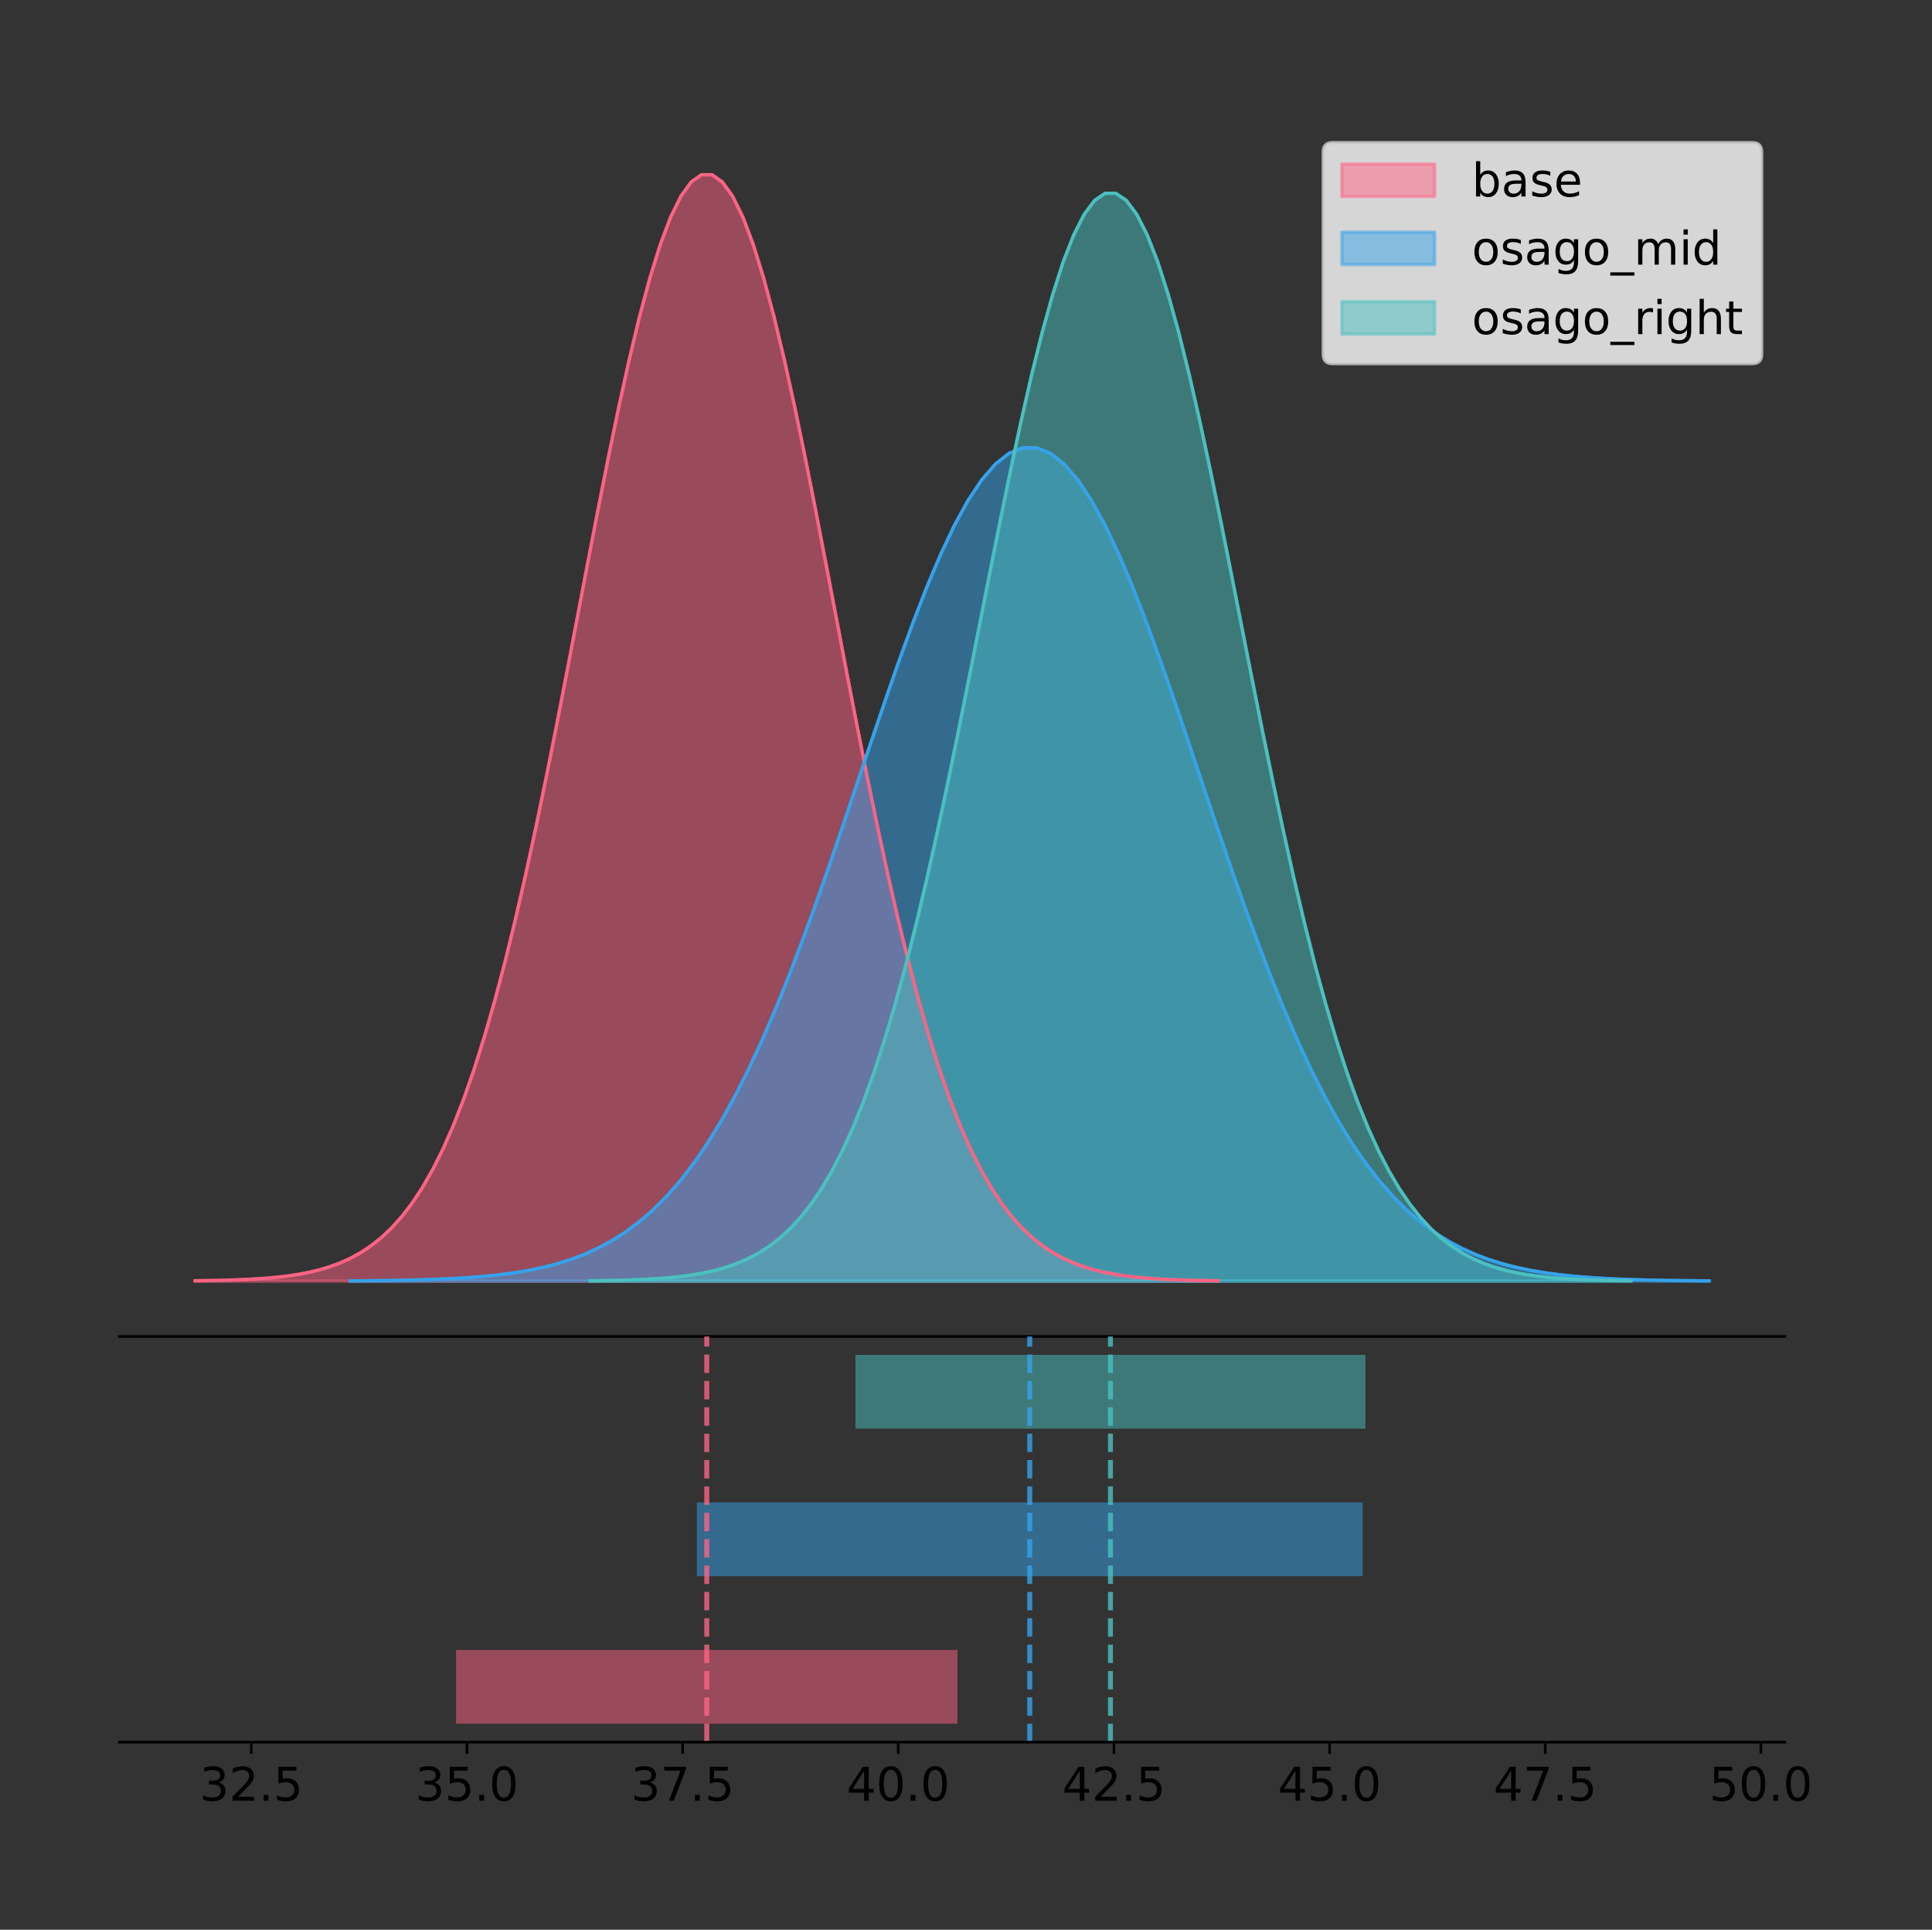 <?xml version="1.0" encoding="utf-8" standalone="no"?>
<!DOCTYPE svg PUBLIC "-//W3C//DTD SVG 1.1//EN"
  "http://www.w3.org/Graphics/SVG/1.1/DTD/svg11.dtd">
<!-- Created with matplotlib (https://matplotlib.org/) -->
<svg height="581.789pt" version="1.1" viewBox="0 0 582.573 581.789" width="582.573pt" xmlns="http://www.w3.org/2000/svg" xmlns:xlink="http://www.w3.org/1999/xlink">
 <rect x="0" y="0" width="582.573" height="581.789" fill="#333333" stroke="none"/>
 <defs>
  <style type="text/css">
*{stroke-linecap:butt;stroke-linejoin:round;}
  </style>
 </defs>
 <g id="figure_1">
  <g id="patch_1">
   <path d="M 0 581.789 
L 582.573 581.789 
L 582.573 0 
L 0 0 
z
" style="fill:none;"/>
  </g>
  <g id="axes_1">
   <g id="patch_2">
    <path d="M 36 402.93 
L 538.2 402.93 
L 538.2 36 
L 36 36 
z
" style="fill:none;"/>
   </g>
   <g id="PolyCollection_1">
    <defs>
     <path d="M 58.827 -195.538 
L 58.827 -195.65 
L 61.944 -195.692 
L 65.061 -195.749 
L 68.178 -195.825 
L 71.295 -195.925 
L 74.412 -196.058 
L 77.529 -196.23 
L 80.646 -196.455 
L 83.763 -196.744 
L 86.88 -197.115 
L 89.997 -197.585 
L 93.114 -198.179 
L 96.231 -198.923 
L 99.348 -199.848 
L 102.465 -200.99 
L 105.582 -202.39 
L 108.699 -204.093 
L 111.816 -206.151 
L 114.933 -208.617 
L 118.05 -211.552 
L 121.167 -215.017 
L 124.284 -219.078 
L 127.401 -223.801 
L 130.517 -229.25 
L 133.634 -235.488 
L 136.751 -242.572 
L 139.868 -250.552 
L 142.985 -259.468 
L 146.102 -269.344 
L 149.219 -280.192 
L 152.336 -292.002 
L 155.453 -304.744 
L 158.57 -318.365 
L 161.687 -332.786 
L 164.804 -347.901 
L 167.921 -363.58 
L 171.038 -379.667 
L 174.155 -395.98 
L 177.272 -412.318 
L 180.389 -428.462 
L 183.506 -444.18 
L 186.623 -459.23 
L 189.74 -473.372 
L 192.857 -486.366 
L 195.974 -497.987 
L 199.091 -508.025 
L 202.208 -516.294 
L 205.325 -522.64 
L 208.442 -526.94 
L 211.559 -529.111 
L 214.676 -529.111 
L 217.793 -526.94 
L 220.909 -522.64 
L 224.026 -516.294 
L 227.143 -508.025 
L 230.26 -497.987 
L 233.377 -486.366 
L 236.494 -473.372 
L 239.611 -459.23 
L 242.728 -444.18 
L 245.845 -428.462 
L 248.962 -412.318 
L 252.079 -395.98 
L 255.196 -379.667 
L 258.313 -363.58 
L 261.43 -347.901 
L 264.547 -332.786 
L 267.664 -318.365 
L 270.781 -304.744 
L 273.898 -292.002 
L 277.015 -280.192 
L 280.132 -269.344 
L 283.249 -259.468 
L 286.366 -250.552 
L 289.483 -242.572 
L 292.6 -235.488 
L 295.717 -229.25 
L 298.834 -223.801 
L 301.951 -219.078 
L 305.068 -215.017 
L 308.185 -211.552 
L 311.301 -208.617 
L 314.418 -206.151 
L 317.535 -204.093 
L 320.652 -202.39 
L 323.769 -200.99 
L 326.886 -199.848 
L 330.003 -198.923 
L 333.12 -198.179 
L 336.237 -197.585 
L 339.354 -197.115 
L 342.471 -196.744 
L 345.588 -196.455 
L 348.705 -196.23 
L 351.822 -196.058 
L 354.939 -195.925 
L 358.056 -195.825 
L 361.173 -195.749 
L 364.29 -195.692 
L 367.407 -195.65 
L 367.407 -195.538 
L 367.407 -195.538 
L 364.29 -195.538 
L 361.173 -195.538 
L 358.056 -195.538 
L 354.939 -195.538 
L 351.822 -195.538 
L 348.705 -195.538 
L 345.588 -195.538 
L 342.471 -195.538 
L 339.354 -195.538 
L 336.237 -195.538 
L 333.12 -195.538 
L 330.003 -195.538 
L 326.886 -195.538 
L 323.769 -195.538 
L 320.652 -195.538 
L 317.535 -195.538 
L 314.418 -195.538 
L 311.301 -195.538 
L 308.185 -195.538 
L 305.068 -195.538 
L 301.951 -195.538 
L 298.834 -195.538 
L 295.717 -195.538 
L 292.6 -195.538 
L 289.483 -195.538 
L 286.366 -195.538 
L 283.249 -195.538 
L 280.132 -195.538 
L 277.015 -195.538 
L 273.898 -195.538 
L 270.781 -195.538 
L 267.664 -195.538 
L 264.547 -195.538 
L 261.43 -195.538 
L 258.313 -195.538 
L 255.196 -195.538 
L 252.079 -195.538 
L 248.962 -195.538 
L 245.845 -195.538 
L 242.728 -195.538 
L 239.611 -195.538 
L 236.494 -195.538 
L 233.377 -195.538 
L 230.26 -195.538 
L 227.143 -195.538 
L 224.026 -195.538 
L 220.909 -195.538 
L 217.793 -195.538 
L 214.676 -195.538 
L 211.559 -195.538 
L 208.442 -195.538 
L 205.325 -195.538 
L 202.208 -195.538 
L 199.091 -195.538 
L 195.974 -195.538 
L 192.857 -195.538 
L 189.74 -195.538 
L 186.623 -195.538 
L 183.506 -195.538 
L 180.389 -195.538 
L 177.272 -195.538 
L 174.155 -195.538 
L 171.038 -195.538 
L 167.921 -195.538 
L 164.804 -195.538 
L 161.687 -195.538 
L 158.57 -195.538 
L 155.453 -195.538 
L 152.336 -195.538 
L 149.219 -195.538 
L 146.102 -195.538 
L 142.985 -195.538 
L 139.868 -195.538 
L 136.751 -195.538 
L 133.634 -195.538 
L 130.517 -195.538 
L 127.401 -195.538 
L 124.284 -195.538 
L 121.167 -195.538 
L 118.05 -195.538 
L 114.933 -195.538 
L 111.816 -195.538 
L 108.699 -195.538 
L 105.582 -195.538 
L 102.465 -195.538 
L 99.348 -195.538 
L 96.231 -195.538 
L 93.114 -195.538 
L 89.997 -195.538 
L 86.88 -195.538 
L 83.763 -195.538 
L 80.646 -195.538 
L 77.529 -195.538 
L 74.412 -195.538 
L 71.295 -195.538 
L 68.178 -195.538 
L 65.061 -195.538 
L 61.944 -195.538 
L 58.827 -195.538 
z
" id="m86b51a7d5a" style="stroke:#ff6384;stroke-opacity:0.5;"/>
    </defs>
    <g clip-path="url(#p20d2bf80a8)">
     <use style="fill:#ff6384;fill-opacity:0.5;stroke:#ff6384;stroke-opacity:0.5;" x="0" xlink:href="#m86b51a7d5a" y="581.789"/>
    </g>
   </g>
   <g id="PolyCollection_2">
    <defs>
     <path d="M 105.645 -195.538 
L 105.645 -195.622 
L 109.783 -195.654 
L 113.922 -195.697 
L 118.061 -195.754 
L 122.199 -195.83 
L 126.338 -195.929 
L 130.477 -196.06 
L 134.615 -196.229 
L 138.754 -196.447 
L 142.893 -196.725 
L 147.031 -197.08 
L 151.17 -197.527 
L 155.309 -198.087 
L 159.447 -198.784 
L 163.586 -199.644 
L 167.725 -200.698 
L 171.863 -201.981 
L 176.002 -203.531 
L 180.141 -205.388 
L 184.279 -207.598 
L 188.418 -210.208 
L 192.557 -213.267 
L 196.695 -216.824 
L 200.834 -220.928 
L 204.973 -225.626 
L 209.111 -230.961 
L 213.25 -236.971 
L 217.389 -243.686 
L 221.527 -251.124 
L 225.666 -259.294 
L 229.805 -268.188 
L 233.943 -277.785 
L 238.082 -288.043 
L 242.221 -298.904 
L 246.359 -310.288 
L 250.498 -322.096 
L 254.637 -334.212 
L 258.775 -346.498 
L 262.914 -358.802 
L 267.053 -370.961 
L 271.191 -382.798 
L 275.33 -394.133 
L 279.469 -404.784 
L 283.607 -414.57 
L 287.746 -423.322 
L 291.885 -430.882 
L 296.023 -437.11 
L 300.162 -441.889 
L 304.301 -445.127 
L 308.439 -446.763 
L 312.578 -446.763 
L 316.717 -445.127 
L 320.855 -441.889 
L 324.994 -437.11 
L 329.133 -430.882 
L 333.271 -423.322 
L 337.41 -414.57 
L 341.549 -404.784 
L 345.687 -394.133 
L 349.826 -382.798 
L 353.965 -370.961 
L 358.103 -358.802 
L 362.242 -346.498 
L 366.381 -334.212 
L 370.519 -322.096 
L 374.658 -310.288 
L 378.797 -298.904 
L 382.935 -288.043 
L 387.074 -277.785 
L 391.213 -268.188 
L 395.351 -259.294 
L 399.49 -251.124 
L 403.629 -243.686 
L 407.767 -236.971 
L 411.906 -230.961 
L 416.045 -225.626 
L 420.183 -220.928 
L 424.322 -216.824 
L 428.461 -213.267 
L 432.599 -210.208 
L 436.738 -207.598 
L 440.877 -205.388 
L 445.015 -203.531 
L 449.154 -201.981 
L 453.293 -200.698 
L 457.431 -199.644 
L 461.57 -198.784 
L 465.709 -198.087 
L 469.847 -197.527 
L 473.986 -197.08 
L 478.125 -196.725 
L 482.263 -196.447 
L 486.402 -196.229 
L 490.541 -196.06 
L 494.679 -195.929 
L 498.818 -195.83 
L 502.957 -195.754 
L 507.095 -195.697 
L 511.234 -195.654 
L 515.373 -195.622 
L 515.373 -195.538 
L 515.373 -195.538 
L 511.234 -195.538 
L 507.095 -195.538 
L 502.957 -195.538 
L 498.818 -195.538 
L 494.679 -195.538 
L 490.541 -195.538 
L 486.402 -195.538 
L 482.263 -195.538 
L 478.125 -195.538 
L 473.986 -195.538 
L 469.847 -195.538 
L 465.709 -195.538 
L 461.57 -195.538 
L 457.431 -195.538 
L 453.293 -195.538 
L 449.154 -195.538 
L 445.015 -195.538 
L 440.877 -195.538 
L 436.738 -195.538 
L 432.599 -195.538 
L 428.461 -195.538 
L 424.322 -195.538 
L 420.183 -195.538 
L 416.045 -195.538 
L 411.906 -195.538 
L 407.767 -195.538 
L 403.629 -195.538 
L 399.49 -195.538 
L 395.351 -195.538 
L 391.213 -195.538 
L 387.074 -195.538 
L 382.935 -195.538 
L 378.797 -195.538 
L 374.658 -195.538 
L 370.519 -195.538 
L 366.381 -195.538 
L 362.242 -195.538 
L 358.103 -195.538 
L 353.965 -195.538 
L 349.826 -195.538 
L 345.687 -195.538 
L 341.549 -195.538 
L 337.41 -195.538 
L 333.271 -195.538 
L 329.133 -195.538 
L 324.994 -195.538 
L 320.855 -195.538 
L 316.717 -195.538 
L 312.578 -195.538 
L 308.439 -195.538 
L 304.301 -195.538 
L 300.162 -195.538 
L 296.023 -195.538 
L 291.885 -195.538 
L 287.746 -195.538 
L 283.607 -195.538 
L 279.469 -195.538 
L 275.33 -195.538 
L 271.191 -195.538 
L 267.053 -195.538 
L 262.914 -195.538 
L 258.775 -195.538 
L 254.637 -195.538 
L 250.498 -195.538 
L 246.359 -195.538 
L 242.221 -195.538 
L 238.082 -195.538 
L 233.943 -195.538 
L 229.805 -195.538 
L 225.666 -195.538 
L 221.527 -195.538 
L 217.389 -195.538 
L 213.25 -195.538 
L 209.111 -195.538 
L 204.973 -195.538 
L 200.834 -195.538 
L 196.695 -195.538 
L 192.557 -195.538 
L 188.418 -195.538 
L 184.279 -195.538 
L 180.141 -195.538 
L 176.002 -195.538 
L 171.863 -195.538 
L 167.725 -195.538 
L 163.586 -195.538 
L 159.447 -195.538 
L 155.309 -195.538 
L 151.17 -195.538 
L 147.031 -195.538 
L 142.893 -195.538 
L 138.754 -195.538 
L 134.615 -195.538 
L 130.477 -195.538 
L 126.338 -195.538 
L 122.199 -195.538 
L 118.061 -195.538 
L 113.922 -195.538 
L 109.783 -195.538 
L 105.645 -195.538 
z
" id="m165ca8336e" style="stroke:#36a2eb;stroke-opacity:0.5;"/>
    </defs>
    <g clip-path="url(#p20d2bf80a8)">
     <use style="fill:#36a2eb;fill-opacity:0.5;stroke:#36a2eb;stroke-opacity:0.5;" x="0" xlink:href="#m165ca8336e" y="581.789"/>
    </g>
   </g>
   <g id="PolyCollection_3">
    <defs>
     <path d="M 177.926 -195.538 
L 177.926 -195.648 
L 181.096 -195.69 
L 184.266 -195.745 
L 187.436 -195.82 
L 190.606 -195.919 
L 193.776 -196.049 
L 196.947 -196.219 
L 200.117 -196.44 
L 203.287 -196.724 
L 206.457 -197.088 
L 209.627 -197.551 
L 212.797 -198.135 
L 215.967 -198.866 
L 219.137 -199.776 
L 222.307 -200.899 
L 225.477 -202.275 
L 228.647 -203.95 
L 231.818 -205.973 
L 234.988 -208.398 
L 238.158 -211.283 
L 241.328 -214.691 
L 244.498 -218.684 
L 247.668 -223.327 
L 250.838 -228.685 
L 254.008 -234.818 
L 257.178 -241.784 
L 260.348 -249.63 
L 263.519 -258.396 
L 266.689 -268.107 
L 269.859 -278.773 
L 273.029 -290.385 
L 276.199 -302.914 
L 279.369 -316.307 
L 282.539 -330.486 
L 285.709 -345.348 
L 288.879 -360.764 
L 292.049 -376.581 
L 295.219 -392.621 
L 298.39 -408.685 
L 301.56 -424.559 
L 304.73 -440.013 
L 307.9 -454.811 
L 311.07 -468.715 
L 314.24 -481.492 
L 317.41 -492.918 
L 320.58 -502.787 
L 323.75 -510.918 
L 326.92 -517.158 
L 330.09 -521.386 
L 333.261 -523.52 
L 336.431 -523.52 
L 339.601 -521.386 
L 342.771 -517.158 
L 345.941 -510.918 
L 349.111 -502.787 
L 352.281 -492.918 
L 355.451 -481.492 
L 358.621 -468.715 
L 361.791 -454.811 
L 364.962 -440.013 
L 368.132 -424.559 
L 371.302 -408.685 
L 374.472 -392.621 
L 377.642 -376.581 
L 380.812 -360.764 
L 383.982 -345.348 
L 387.152 -330.486 
L 390.322 -316.307 
L 393.492 -302.914 
L 396.662 -290.385 
L 399.833 -278.773 
L 403.003 -268.107 
L 406.173 -258.396 
L 409.343 -249.63 
L 412.513 -241.784 
L 415.683 -234.818 
L 418.853 -228.685 
L 422.023 -223.327 
L 425.193 -218.684 
L 428.363 -214.691 
L 431.534 -211.283 
L 434.704 -208.398 
L 437.874 -205.973 
L 441.044 -203.95 
L 444.214 -202.275 
L 447.384 -200.899 
L 450.554 -199.776 
L 453.724 -198.866 
L 456.894 -198.135 
L 460.064 -197.551 
L 463.234 -197.088 
L 466.405 -196.724 
L 469.575 -196.44 
L 472.745 -196.219 
L 475.915 -196.049 
L 479.085 -195.919 
L 482.255 -195.82 
L 485.425 -195.745 
L 488.595 -195.69 
L 491.765 -195.648 
L 491.765 -195.538 
L 491.765 -195.538 
L 488.595 -195.538 
L 485.425 -195.538 
L 482.255 -195.538 
L 479.085 -195.538 
L 475.915 -195.538 
L 472.745 -195.538 
L 469.575 -195.538 
L 466.405 -195.538 
L 463.234 -195.538 
L 460.064 -195.538 
L 456.894 -195.538 
L 453.724 -195.538 
L 450.554 -195.538 
L 447.384 -195.538 
L 444.214 -195.538 
L 441.044 -195.538 
L 437.874 -195.538 
L 434.704 -195.538 
L 431.534 -195.538 
L 428.363 -195.538 
L 425.193 -195.538 
L 422.023 -195.538 
L 418.853 -195.538 
L 415.683 -195.538 
L 412.513 -195.538 
L 409.343 -195.538 
L 406.173 -195.538 
L 403.003 -195.538 
L 399.833 -195.538 
L 396.662 -195.538 
L 393.492 -195.538 
L 390.322 -195.538 
L 387.152 -195.538 
L 383.982 -195.538 
L 380.812 -195.538 
L 377.642 -195.538 
L 374.472 -195.538 
L 371.302 -195.538 
L 368.132 -195.538 
L 364.962 -195.538 
L 361.791 -195.538 
L 358.621 -195.538 
L 355.451 -195.538 
L 352.281 -195.538 
L 349.111 -195.538 
L 345.941 -195.538 
L 342.771 -195.538 
L 339.601 -195.538 
L 336.431 -195.538 
L 333.261 -195.538 
L 330.09 -195.538 
L 326.92 -195.538 
L 323.75 -195.538 
L 320.58 -195.538 
L 317.41 -195.538 
L 314.24 -195.538 
L 311.07 -195.538 
L 307.9 -195.538 
L 304.73 -195.538 
L 301.56 -195.538 
L 298.39 -195.538 
L 295.219 -195.538 
L 292.049 -195.538 
L 288.879 -195.538 
L 285.709 -195.538 
L 282.539 -195.538 
L 279.369 -195.538 
L 276.199 -195.538 
L 273.029 -195.538 
L 269.859 -195.538 
L 266.689 -195.538 
L 263.519 -195.538 
L 260.348 -195.538 
L 257.178 -195.538 
L 254.008 -195.538 
L 250.838 -195.538 
L 247.668 -195.538 
L 244.498 -195.538 
L 241.328 -195.538 
L 238.158 -195.538 
L 234.988 -195.538 
L 231.818 -195.538 
L 228.647 -195.538 
L 225.477 -195.538 
L 222.307 -195.538 
L 219.137 -195.538 
L 215.967 -195.538 
L 212.797 -195.538 
L 209.627 -195.538 
L 206.457 -195.538 
L 203.287 -195.538 
L 200.117 -195.538 
L 196.947 -195.538 
L 193.776 -195.538 
L 190.606 -195.538 
L 187.436 -195.538 
L 184.266 -195.538 
L 181.096 -195.538 
L 177.926 -195.538 
z
" id="m52e19075bb" style="stroke:#4bc0c0;stroke-opacity:0.5;"/>
    </defs>
    <g clip-path="url(#p20d2bf80a8)">
     <use style="fill:#4bc0c0;fill-opacity:0.5;stroke:#4bc0c0;stroke-opacity:0.5;" x="0" xlink:href="#m52e19075bb" y="581.789"/>
    </g>
   </g>
   <g id="line2d_1">
    <path clip-path="url(#p20d2bf80a8)" d="M 58.827 386.139 
L 61.944 386.097 
L 65.061 386.04 
L 68.178 385.965 
L 71.295 385.864 
L 74.412 385.732 
L 77.529 385.559 
L 80.646 385.334 
L 83.763 385.045 
L 86.88 384.675 
L 89.997 384.204 
L 93.114 383.61 
L 96.231 382.867 
L 99.348 381.941 
L 102.465 380.799 
L 105.582 379.399 
L 108.699 377.696 
L 111.816 375.639 
L 114.933 373.172 
L 118.05 370.238 
L 121.167 366.772 
L 124.284 362.711 
L 127.401 357.989 
L 130.517 352.539 
L 133.634 346.301 
L 136.751 339.217 
L 139.868 331.237 
L 142.985 322.322 
L 146.102 312.445 
L 149.219 301.597 
L 152.336 289.787 
L 155.453 277.045 
L 158.57 263.424 
L 161.687 249.004 
L 164.804 233.888 
L 167.921 218.209 
L 171.038 202.123 
L 174.155 185.809 
L 177.272 169.471 
L 180.389 153.327 
L 183.506 137.61 
L 186.623 122.559 
L 189.74 108.418 
L 192.857 95.423 
L 195.974 83.803 
L 199.091 73.765 
L 202.208 65.495 
L 205.325 59.15 
L 208.442 54.85 
L 211.559 52.679 
L 214.676 52.679 
L 217.793 54.85 
L 220.909 59.15 
L 224.026 65.495 
L 227.143 73.765 
L 230.26 83.803 
L 233.377 95.423 
L 236.494 108.418 
L 239.611 122.559 
L 242.728 137.61 
L 245.845 153.327 
L 248.962 169.471 
L 252.079 185.809 
L 255.196 202.123 
L 258.313 218.209 
L 261.43 233.888 
L 264.547 249.004 
L 267.664 263.424 
L 270.781 277.045 
L 273.898 289.787 
L 277.015 301.597 
L 280.132 312.445 
L 283.249 322.322 
L 286.366 331.237 
L 289.483 339.217 
L 292.6 346.301 
L 295.717 352.539 
L 298.834 357.989 
L 301.951 362.711 
L 305.068 366.772 
L 308.185 370.238 
L 311.301 373.172 
L 314.418 375.639 
L 317.535 377.696 
L 320.652 379.399 
L 323.769 380.799 
L 326.886 381.941 
L 330.003 382.867 
L 333.12 383.61 
L 336.237 384.204 
L 339.354 384.675 
L 342.471 385.045 
L 345.588 385.334 
L 348.705 385.559 
L 351.822 385.732 
L 354.939 385.864 
L 358.056 385.965 
L 361.173 386.04 
L 364.29 386.097 
L 367.407 386.139 
" style="fill:none;stroke:#ff6384;stroke-linecap:square;"/>
   </g>
   <g id="line2d_2">
    <path clip-path="url(#p20d2bf80a8)" d="M 105.645 386.167 
L 109.783 386.135 
L 113.922 386.092 
L 118.061 386.035 
L 122.199 385.96 
L 126.338 385.86 
L 130.477 385.73 
L 134.615 385.561 
L 138.754 385.343 
L 142.893 385.064 
L 147.031 384.71 
L 151.17 384.262 
L 155.309 383.702 
L 159.447 383.005 
L 163.586 382.145 
L 167.725 381.091 
L 171.863 379.808 
L 176.002 378.259 
L 180.141 376.401 
L 184.279 374.191 
L 188.418 371.581 
L 192.557 368.523 
L 196.695 364.966 
L 200.834 360.862 
L 204.973 356.164 
L 209.111 350.828 
L 213.25 344.818 
L 217.389 338.104 
L 221.527 330.665 
L 225.666 322.496 
L 229.805 313.601 
L 233.943 304.004 
L 238.082 293.746 
L 242.221 282.886 
L 246.359 271.502 
L 250.498 259.693 
L 254.637 247.578 
L 258.775 235.292 
L 262.914 222.987 
L 267.053 210.828 
L 271.191 198.991 
L 275.33 187.656 
L 279.469 177.006 
L 283.607 167.219 
L 287.746 158.467 
L 291.885 150.907 
L 296.023 144.679 
L 300.162 139.9 
L 304.301 136.662 
L 308.439 135.027 
L 312.578 135.027 
L 316.717 136.662 
L 320.855 139.9 
L 324.994 144.679 
L 329.133 150.907 
L 333.271 158.467 
L 337.41 167.219 
L 341.549 177.006 
L 345.687 187.656 
L 349.826 198.991 
L 353.965 210.828 
L 358.103 222.987 
L 362.242 235.292 
L 366.381 247.578 
L 370.519 259.693 
L 374.658 271.502 
L 378.797 282.886 
L 382.935 293.746 
L 387.074 304.004 
L 391.213 313.601 
L 395.351 322.496 
L 399.49 330.665 
L 403.629 338.104 
L 407.767 344.818 
L 411.906 350.828 
L 416.045 356.164 
L 420.183 360.862 
L 424.322 364.966 
L 428.461 368.523 
L 432.599 371.581 
L 436.738 374.191 
L 440.877 376.401 
L 445.015 378.259 
L 449.154 379.808 
L 453.293 381.091 
L 457.431 382.145 
L 461.57 383.005 
L 465.709 383.702 
L 469.847 384.262 
L 473.986 384.71 
L 478.125 385.064 
L 482.263 385.343 
L 486.402 385.561 
L 490.541 385.73 
L 494.679 385.86 
L 498.818 385.96 
L 502.957 386.035 
L 507.095 386.092 
L 511.234 386.135 
L 515.373 386.167 
" style="fill:none;stroke:#36a2eb;stroke-linecap:square;"/>
   </g>
   <g id="line2d_3">
    <path clip-path="url(#p20d2bf80a8)" d="M 177.926 386.141 
L 181.096 386.1 
L 184.266 386.044 
L 187.436 385.969 
L 190.606 385.871 
L 193.776 385.741 
L 196.947 385.57 
L 200.117 385.35 
L 203.287 385.065 
L 206.457 384.701 
L 209.627 384.238 
L 212.797 383.655 
L 215.967 382.923 
L 219.137 382.014 
L 222.307 380.891 
L 225.477 379.514 
L 228.647 377.839 
L 231.818 375.817 
L 234.988 373.392 
L 238.158 370.506 
L 241.328 367.099 
L 244.498 363.106 
L 247.668 358.462 
L 250.838 353.104 
L 254.008 346.971 
L 257.178 340.005 
L 260.348 332.159 
L 263.519 323.393 
L 266.689 313.682 
L 269.859 303.016 
L 273.029 291.404 
L 276.199 278.875 
L 279.369 265.483 
L 282.539 251.304 
L 285.709 236.442 
L 288.879 221.025 
L 292.049 205.208 
L 295.219 189.169 
L 298.39 173.104 
L 301.56 157.231 
L 304.73 141.777 
L 307.9 126.978 
L 311.07 113.074 
L 314.24 100.297 
L 317.41 88.872 
L 320.58 79.002 
L 323.75 70.871 
L 326.92 64.632 
L 330.09 60.404 
L 333.261 58.269 
L 336.431 58.269 
L 339.601 60.404 
L 342.771 64.632 
L 345.941 70.871 
L 349.111 79.002 
L 352.281 88.872 
L 355.451 100.297 
L 358.621 113.074 
L 361.791 126.978 
L 364.962 141.777 
L 368.132 157.231 
L 371.302 173.104 
L 374.472 189.169 
L 377.642 205.208 
L 380.812 221.025 
L 383.982 236.442 
L 387.152 251.304 
L 390.322 265.483 
L 393.492 278.875 
L 396.662 291.404 
L 399.833 303.016 
L 403.003 313.682 
L 406.173 323.393 
L 409.343 332.159 
L 412.513 340.005 
L 415.683 346.971 
L 418.853 353.104 
L 422.023 358.462 
L 425.193 363.106 
L 428.363 367.099 
L 431.534 370.506 
L 434.704 373.392 
L 437.874 375.817 
L 441.044 377.839 
L 444.214 379.514 
L 447.384 380.891 
L 450.554 382.014 
L 453.724 382.923 
L 456.894 383.655 
L 460.064 384.238 
L 463.234 384.701 
L 466.405 385.065 
L 469.575 385.35 
L 472.745 385.57 
L 475.915 385.741 
L 479.085 385.871 
L 482.255 385.969 
L 485.425 386.044 
L 488.595 386.1 
L 491.765 386.141 
" style="fill:none;stroke:#4bc0c0;stroke-linecap:square;"/>
   </g>
   <g id="patch_3">
    <path d="M 36 402.93 
L 538.2 402.93 
" style="fill:none;stroke:#000000;stroke-linecap:square;stroke-linejoin:miter;stroke-width:0.8;"/>
   </g>
   <g id="legend_1">
    <g id="patch_4">
     <path d="M 401.814 109.627 
L 528.4 109.627 
Q 531.2 109.627 531.2 106.827 
L 531.2 45.8 
Q 531.2 43 528.4 43 
L 401.814 43 
Q 399.014 43 399.014 45.8 
L 399.014 106.827 
Q 399.014 109.627 401.814 109.627 
z
" style="fill:#ffffff;opacity:0.8;stroke:#cccccc;stroke-linejoin:miter;"/>
    </g>
    <g id="patch_5">
     <path d="M 404.614 59.238 
L 432.614 59.238 
L 432.614 49.438 
L 404.614 49.438 
z
" style="fill:#ff6384;opacity:0.5;stroke:#ff6384;stroke-linejoin:miter;"/>
    </g>
    <g id="text_1">
     <!-- base -->
     <defs>
      <path d="M 48.688 27.297 
Q 48.688 37.203 44.609 42.844 
Q 40.531 48.484 33.406 48.484 
Q 26.266 48.484 22.188 42.844 
Q 18.109 37.203 18.109 27.297 
Q 18.109 17.391 22.188 11.75 
Q 26.266 6.109 33.406 6.109 
Q 40.531 6.109 44.609 11.75 
Q 48.688 17.391 48.688 27.297 
z
M 18.109 46.391 
Q 20.953 51.266 25.266 53.625 
Q 29.594 56 35.594 56 
Q 45.562 56 51.781 48.094 
Q 58.016 40.188 58.016 27.297 
Q 58.016 14.406 51.781 6.484 
Q 45.562 -1.422 35.594 -1.422 
Q 29.594 -1.422 25.266 0.953 
Q 20.953 3.328 18.109 8.203 
L 18.109 0 
L 9.078 0 
L 9.078 75.984 
L 18.109 75.984 
z
" id="DejaVuSans-98"/>
      <path d="M 34.281 27.484 
Q 23.391 27.484 19.188 25 
Q 14.984 22.516 14.984 16.5 
Q 14.984 11.719 18.141 8.906 
Q 21.297 6.109 26.703 6.109 
Q 34.188 6.109 38.703 11.406 
Q 43.219 16.703 43.219 25.484 
L 43.219 27.484 
z
M 52.203 31.203 
L 52.203 0 
L 43.219 0 
L 43.219 8.297 
Q 40.141 3.328 35.547 0.953 
Q 30.953 -1.422 24.312 -1.422 
Q 15.922 -1.422 10.953 3.297 
Q 6 8.016 6 15.922 
Q 6 25.141 12.172 29.828 
Q 18.359 34.516 30.609 34.516 
L 43.219 34.516 
L 43.219 35.406 
Q 43.219 41.609 39.141 45 
Q 35.062 48.391 27.688 48.391 
Q 23 48.391 18.547 47.266 
Q 14.109 46.141 10.016 43.891 
L 10.016 52.203 
Q 14.938 54.109 19.578 55.047 
Q 24.219 56 28.609 56 
Q 40.484 56 46.344 49.844 
Q 52.203 43.703 52.203 31.203 
z
" id="DejaVuSans-97"/>
      <path d="M 44.281 53.078 
L 44.281 44.578 
Q 40.484 46.531 36.375 47.5 
Q 32.281 48.484 27.875 48.484 
Q 21.188 48.484 17.844 46.438 
Q 14.5 44.391 14.5 40.281 
Q 14.5 37.156 16.891 35.375 
Q 19.281 33.594 26.516 31.984 
L 29.594 31.297 
Q 39.156 29.25 43.188 25.516 
Q 47.219 21.781 47.219 15.094 
Q 47.219 7.469 41.188 3.016 
Q 35.156 -1.422 24.609 -1.422 
Q 20.219 -1.422 15.453 -0.562 
Q 10.688 0.297 5.422 2 
L 5.422 11.281 
Q 10.406 8.688 15.234 7.391 
Q 20.062 6.109 24.812 6.109 
Q 31.156 6.109 34.562 8.281 
Q 37.984 10.453 37.984 14.406 
Q 37.984 18.062 35.516 20.016 
Q 33.062 21.969 24.703 23.781 
L 21.578 24.516 
Q 13.234 26.266 9.516 29.906 
Q 5.812 33.547 5.812 39.891 
Q 5.812 47.609 11.281 51.797 
Q 16.75 56 26.812 56 
Q 31.781 56 36.172 55.266 
Q 40.578 54.547 44.281 53.078 
z
" id="DejaVuSans-115"/>
      <path d="M 56.203 29.594 
L 56.203 25.203 
L 14.891 25.203 
Q 15.484 15.922 20.484 11.062 
Q 25.484 6.203 34.422 6.203 
Q 39.594 6.203 44.453 7.469 
Q 49.312 8.734 54.109 11.281 
L 54.109 2.781 
Q 49.266 0.734 44.188 -0.344 
Q 39.109 -1.422 33.891 -1.422 
Q 20.797 -1.422 13.156 6.188 
Q 5.516 13.812 5.516 26.812 
Q 5.516 40.234 12.766 48.109 
Q 20.016 56 32.328 56 
Q 43.359 56 49.781 48.891 
Q 56.203 41.797 56.203 29.594 
z
M 47.219 32.234 
Q 47.125 39.594 43.094 43.984 
Q 39.062 48.391 32.422 48.391 
Q 24.906 48.391 20.391 44.141 
Q 15.875 39.891 15.188 32.172 
z
" id="DejaVuSans-101"/>
     </defs>
     <g transform="translate(443.814 59.238)scale(0.14 -0.14)">
      <use xlink:href="#DejaVuSans-98"/>
      <use x="63.477" xlink:href="#DejaVuSans-97"/>
      <use x="124.756" xlink:href="#DejaVuSans-115"/>
      <use x="176.855" xlink:href="#DejaVuSans-101"/>
     </g>
    </g>
    <g id="patch_6">
     <path d="M 404.614 79.787 
L 432.614 79.787 
L 432.614 69.987 
L 404.614 69.987 
z
" style="fill:#36a2eb;opacity:0.5;stroke:#36a2eb;stroke-linejoin:miter;"/>
    </g>
    <g id="text_2">
     <!-- osago_mid -->
     <defs>
      <path d="M 30.609 48.391 
Q 23.391 48.391 19.188 42.75 
Q 14.984 37.109 14.984 27.297 
Q 14.984 17.484 19.156 11.844 
Q 23.344 6.203 30.609 6.203 
Q 37.797 6.203 41.984 11.859 
Q 46.188 17.531 46.188 27.297 
Q 46.188 37.016 41.984 42.703 
Q 37.797 48.391 30.609 48.391 
z
M 30.609 56 
Q 42.328 56 49.016 48.375 
Q 55.719 40.766 55.719 27.297 
Q 55.719 13.875 49.016 6.219 
Q 42.328 -1.422 30.609 -1.422 
Q 18.844 -1.422 12.172 6.219 
Q 5.516 13.875 5.516 27.297 
Q 5.516 40.766 12.172 48.375 
Q 18.844 56 30.609 56 
z
" id="DejaVuSans-111"/>
      <path d="M 45.406 27.984 
Q 45.406 37.75 41.375 43.109 
Q 37.359 48.484 30.078 48.484 
Q 22.859 48.484 18.828 43.109 
Q 14.797 37.75 14.797 27.984 
Q 14.797 18.266 18.828 12.891 
Q 22.859 7.516 30.078 7.516 
Q 37.359 7.516 41.375 12.891 
Q 45.406 18.266 45.406 27.984 
z
M 54.391 6.781 
Q 54.391 -7.172 48.188 -13.984 
Q 42 -20.797 29.203 -20.797 
Q 24.469 -20.797 20.266 -20.094 
Q 16.062 -19.391 12.109 -17.922 
L 12.109 -9.188 
Q 16.062 -11.328 19.922 -12.344 
Q 23.781 -13.375 27.781 -13.375 
Q 36.625 -13.375 41.016 -8.766 
Q 45.406 -4.156 45.406 5.172 
L 45.406 9.625 
Q 42.625 4.781 38.281 2.391 
Q 33.938 0 27.875 0 
Q 17.828 0 11.672 7.656 
Q 5.516 15.328 5.516 27.984 
Q 5.516 40.672 11.672 48.328 
Q 17.828 56 27.875 56 
Q 33.938 56 38.281 53.609 
Q 42.625 51.219 45.406 46.391 
L 45.406 54.688 
L 54.391 54.688 
z
" id="DejaVuSans-103"/>
      <path d="M 50.984 -16.609 
L 50.984 -23.578 
L -0.984 -23.578 
L -0.984 -16.609 
z
" id="DejaVuSans-95"/>
      <path d="M 52 44.188 
Q 55.375 50.25 60.062 53.125 
Q 64.75 56 71.094 56 
Q 79.641 56 84.281 50.016 
Q 88.922 44.047 88.922 33.016 
L 88.922 0 
L 79.891 0 
L 79.891 32.719 
Q 79.891 40.578 77.094 44.375 
Q 74.312 48.188 68.609 48.188 
Q 61.625 48.188 57.562 43.547 
Q 53.516 38.922 53.516 30.906 
L 53.516 0 
L 44.484 0 
L 44.484 32.719 
Q 44.484 40.625 41.703 44.406 
Q 38.922 48.188 33.109 48.188 
Q 26.219 48.188 22.156 43.531 
Q 18.109 38.875 18.109 30.906 
L 18.109 0 
L 9.078 0 
L 9.078 54.688 
L 18.109 54.688 
L 18.109 46.188 
Q 21.188 51.219 25.484 53.609 
Q 29.781 56 35.688 56 
Q 41.656 56 45.828 52.969 
Q 50 49.953 52 44.188 
z
" id="DejaVuSans-109"/>
      <path d="M 9.422 54.688 
L 18.406 54.688 
L 18.406 0 
L 9.422 0 
z
M 9.422 75.984 
L 18.406 75.984 
L 18.406 64.594 
L 9.422 64.594 
z
" id="DejaVuSans-105"/>
      <path d="M 45.406 46.391 
L 45.406 75.984 
L 54.391 75.984 
L 54.391 0 
L 45.406 0 
L 45.406 8.203 
Q 42.578 3.328 38.25 0.953 
Q 33.938 -1.422 27.875 -1.422 
Q 17.969 -1.422 11.734 6.484 
Q 5.516 14.406 5.516 27.297 
Q 5.516 40.188 11.734 48.094 
Q 17.969 56 27.875 56 
Q 33.938 56 38.25 53.625 
Q 42.578 51.266 45.406 46.391 
z
M 14.797 27.297 
Q 14.797 17.391 18.875 11.75 
Q 22.953 6.109 30.078 6.109 
Q 37.203 6.109 41.297 11.75 
Q 45.406 17.391 45.406 27.297 
Q 45.406 37.203 41.297 42.844 
Q 37.203 48.484 30.078 48.484 
Q 22.953 48.484 18.875 42.844 
Q 14.797 37.203 14.797 27.297 
z
" id="DejaVuSans-100"/>
     </defs>
     <g transform="translate(443.814 79.787)scale(0.14 -0.14)">
      <use xlink:href="#DejaVuSans-111"/>
      <use x="61.182" xlink:href="#DejaVuSans-115"/>
      <use x="113.281" xlink:href="#DejaVuSans-97"/>
      <use x="174.561" xlink:href="#DejaVuSans-103"/>
      <use x="238.037" xlink:href="#DejaVuSans-111"/>
      <use x="299.219" xlink:href="#DejaVuSans-95"/>
      <use x="349.219" xlink:href="#DejaVuSans-109"/>
      <use x="446.631" xlink:href="#DejaVuSans-105"/>
      <use x="474.414" xlink:href="#DejaVuSans-100"/>
     </g>
    </g>
    <g id="patch_7">
     <path d="M 404.614 100.726 
L 432.614 100.726 
L 432.614 90.926 
L 404.614 90.926 
z
" style="fill:#4bc0c0;opacity:0.5;stroke:#4bc0c0;stroke-linejoin:miter;"/>
    </g>
    <g id="text_3">
     <!-- osago_right -->
     <defs>
      <path d="M 41.109 46.297 
Q 39.594 47.172 37.812 47.578 
Q 36.031 48 33.891 48 
Q 26.266 48 22.188 43.047 
Q 18.109 38.094 18.109 28.812 
L 18.109 0 
L 9.078 0 
L 9.078 54.688 
L 18.109 54.688 
L 18.109 46.188 
Q 20.953 51.172 25.484 53.578 
Q 30.031 56 36.531 56 
Q 37.453 56 38.578 55.875 
Q 39.703 55.766 41.062 55.516 
z
" id="DejaVuSans-114"/>
      <path d="M 54.891 33.016 
L 54.891 0 
L 45.906 0 
L 45.906 32.719 
Q 45.906 40.484 42.875 44.328 
Q 39.844 48.188 33.797 48.188 
Q 26.516 48.188 22.312 43.547 
Q 18.109 38.922 18.109 30.906 
L 18.109 0 
L 9.078 0 
L 9.078 75.984 
L 18.109 75.984 
L 18.109 46.188 
Q 21.344 51.125 25.703 53.562 
Q 30.078 56 35.797 56 
Q 45.219 56 50.047 50.172 
Q 54.891 44.344 54.891 33.016 
z
" id="DejaVuSans-104"/>
      <path d="M 18.312 70.219 
L 18.312 54.688 
L 36.812 54.688 
L 36.812 47.703 
L 18.312 47.703 
L 18.312 18.016 
Q 18.312 11.328 20.141 9.422 
Q 21.969 7.516 27.594 7.516 
L 36.812 7.516 
L 36.812 0 
L 27.594 0 
Q 17.188 0 13.234 3.875 
Q 9.281 7.766 9.281 18.016 
L 9.281 47.703 
L 2.688 47.703 
L 2.688 54.688 
L 9.281 54.688 
L 9.281 70.219 
z
" id="DejaVuSans-116"/>
     </defs>
     <g transform="translate(443.814 100.726)scale(0.14 -0.14)">
      <use xlink:href="#DejaVuSans-111"/>
      <use x="61.182" xlink:href="#DejaVuSans-115"/>
      <use x="113.281" xlink:href="#DejaVuSans-97"/>
      <use x="174.561" xlink:href="#DejaVuSans-103"/>
      <use x="238.037" xlink:href="#DejaVuSans-111"/>
      <use x="299.219" xlink:href="#DejaVuSans-95"/>
      <use x="349.219" xlink:href="#DejaVuSans-114"/>
      <use x="390.332" xlink:href="#DejaVuSans-105"/>
      <use x="418.115" xlink:href="#DejaVuSans-103"/>
      <use x="481.592" xlink:href="#DejaVuSans-104"/>
      <use x="544.971" xlink:href="#DejaVuSans-116"/>
     </g>
    </g>
   </g>
  </g>
  <g id="axes_2">
   <g id="patch_8">
    <path d="M 36 525.24 
L 538.2 525.24 
L 538.2 402.93 
L 36 402.93 
z
" style="fill:none;"/>
   </g>
   <g id="patch_9">
    <path clip-path="url(#p6596f97365)" d="M 137.515 519.68 
L 288.719 519.68 
L 288.719 497.442 
L 137.515 497.442 
z
" style="fill:#ff6384;opacity:0.5;"/>
   </g>
   <g id="patch_10">
    <path clip-path="url(#p6596f97365)" d="M 210.125 475.204 
L 410.892 475.204 
L 410.892 452.966 
L 210.125 452.966 
z
" style="fill:#36a2eb;opacity:0.5;"/>
   </g>
   <g id="patch_11">
    <path clip-path="url(#p6596f97365)" d="M 257.955 430.728 
L 411.736 430.728 
L 411.736 408.49 
L 257.955 408.49 
z
" style="fill:#4bc0c0;opacity:0.5;"/>
   </g>
   <g id="matplotlib.axis_1">
    <g id="xtick_1">
     <g id="line2d_4">
      <defs>
       <path d="M 0 0 
L 0 3.5 
" id="m0fb371dcdd" style="stroke:#000000;stroke-width:0.8;"/>
      </defs>
      <g>
       <use style="stroke:#000000;stroke-width:0.8;" x="75.776" xlink:href="#m0fb371dcdd" y="525.24"/>
      </g>
     </g>
     <g id="text_4">
      <!-- 32.5 -->
      <defs>
       <path d="M 40.578 39.312 
Q 47.656 37.797 51.625 33 
Q 55.609 28.219 55.609 21.188 
Q 55.609 10.406 48.188 4.484 
Q 40.766 -1.422 27.094 -1.422 
Q 22.516 -1.422 17.656 -0.516 
Q 12.797 0.391 7.625 2.203 
L 7.625 11.719 
Q 11.719 9.328 16.594 8.109 
Q 21.484 6.891 26.812 6.891 
Q 36.078 6.891 40.938 10.547 
Q 45.797 14.203 45.797 21.188 
Q 45.797 27.641 41.281 31.266 
Q 36.766 34.906 28.719 34.906 
L 20.219 34.906 
L 20.219 43.016 
L 29.109 43.016 
Q 36.375 43.016 40.234 45.922 
Q 44.094 48.828 44.094 54.297 
Q 44.094 59.906 40.109 62.906 
Q 36.141 65.922 28.719 65.922 
Q 24.656 65.922 20.016 65.031 
Q 15.375 64.156 9.812 62.312 
L 9.812 71.094 
Q 15.438 72.656 20.344 73.438 
Q 25.25 74.219 29.594 74.219 
Q 40.828 74.219 47.359 69.109 
Q 53.906 64.016 53.906 55.328 
Q 53.906 49.266 50.438 45.094 
Q 46.969 40.922 40.578 39.312 
z
" id="DejaVuSans-51"/>
       <path d="M 19.188 8.297 
L 53.609 8.297 
L 53.609 0 
L 7.328 0 
L 7.328 8.297 
Q 12.938 14.109 22.625 23.891 
Q 32.328 33.688 34.812 36.531 
Q 39.547 41.844 41.422 45.531 
Q 43.312 49.219 43.312 52.781 
Q 43.312 58.594 39.234 62.25 
Q 35.156 65.922 28.609 65.922 
Q 23.969 65.922 18.812 64.312 
Q 13.672 62.703 7.812 59.422 
L 7.812 69.391 
Q 13.766 71.781 18.938 73 
Q 24.125 74.219 28.422 74.219 
Q 39.75 74.219 46.484 68.547 
Q 53.219 62.891 53.219 53.422 
Q 53.219 48.922 51.531 44.891 
Q 49.859 40.875 45.406 35.406 
Q 44.188 33.984 37.641 27.219 
Q 31.109 20.453 19.188 8.297 
z
" id="DejaVuSans-50"/>
       <path d="M 10.688 12.406 
L 21 12.406 
L 21 0 
L 10.688 0 
z
" id="DejaVuSans-46"/>
       <path d="M 10.797 72.906 
L 49.516 72.906 
L 49.516 64.594 
L 19.828 64.594 
L 19.828 46.734 
Q 21.969 47.469 24.109 47.828 
Q 26.266 48.188 28.422 48.188 
Q 40.625 48.188 47.75 41.5 
Q 54.891 34.812 54.891 23.391 
Q 54.891 11.625 47.562 5.094 
Q 40.234 -1.422 26.906 -1.422 
Q 22.312 -1.422 17.547 -0.641 
Q 12.797 0.141 7.719 1.703 
L 7.719 11.625 
Q 12.109 9.234 16.797 8.062 
Q 21.484 6.891 26.703 6.891 
Q 35.156 6.891 40.078 11.328 
Q 45.016 15.766 45.016 23.391 
Q 45.016 31 40.078 35.438 
Q 35.156 39.891 26.703 39.891 
Q 22.75 39.891 18.812 39.016 
Q 14.891 38.141 10.797 36.281 
z
" id="DejaVuSans-53"/>
      </defs>
      <g transform="translate(60.19 542.878)scale(0.14 -0.14)">
       <use xlink:href="#DejaVuSans-51"/>
       <use x="63.623" xlink:href="#DejaVuSans-50"/>
       <use x="127.246" xlink:href="#DejaVuSans-46"/>
       <use x="159.033" xlink:href="#DejaVuSans-53"/>
      </g>
     </g>
    </g>
    <g id="xtick_2">
     <g id="line2d_5">
      <g>
       <use style="stroke:#000000;stroke-width:0.8;" x="140.806" xlink:href="#m0fb371dcdd" y="525.24"/>
      </g>
     </g>
     <g id="text_5">
      <!-- 35.0 -->
      <defs>
       <path d="M 31.781 66.406 
Q 24.172 66.406 20.328 58.906 
Q 16.5 51.422 16.5 36.375 
Q 16.5 21.391 20.328 13.891 
Q 24.172 6.391 31.781 6.391 
Q 39.453 6.391 43.281 13.891 
Q 47.125 21.391 47.125 36.375 
Q 47.125 51.422 43.281 58.906 
Q 39.453 66.406 31.781 66.406 
z
M 31.781 74.219 
Q 44.047 74.219 50.516 64.516 
Q 56.984 54.828 56.984 36.375 
Q 56.984 17.969 50.516 8.266 
Q 44.047 -1.422 31.781 -1.422 
Q 19.531 -1.422 13.062 8.266 
Q 6.594 17.969 6.594 36.375 
Q 6.594 54.828 13.062 64.516 
Q 19.531 74.219 31.781 74.219 
z
" id="DejaVuSans-48"/>
      </defs>
      <g transform="translate(125.22 542.878)scale(0.14 -0.14)">
       <use xlink:href="#DejaVuSans-51"/>
       <use x="63.623" xlink:href="#DejaVuSans-53"/>
       <use x="127.246" xlink:href="#DejaVuSans-46"/>
       <use x="159.033" xlink:href="#DejaVuSans-48"/>
      </g>
     </g>
    </g>
    <g id="xtick_3">
     <g id="line2d_6">
      <g>
       <use style="stroke:#000000;stroke-width:0.8;" x="205.836" xlink:href="#m0fb371dcdd" y="525.24"/>
      </g>
     </g>
     <g id="text_6">
      <!-- 37.5 -->
      <defs>
       <path d="M 8.203 72.906 
L 55.078 72.906 
L 55.078 68.703 
L 28.609 0 
L 18.312 0 
L 43.219 64.594 
L 8.203 64.594 
z
" id="DejaVuSans-55"/>
      </defs>
      <g transform="translate(190.25 542.878)scale(0.14 -0.14)">
       <use xlink:href="#DejaVuSans-51"/>
       <use x="63.623" xlink:href="#DejaVuSans-55"/>
       <use x="127.246" xlink:href="#DejaVuSans-46"/>
       <use x="159.033" xlink:href="#DejaVuSans-53"/>
      </g>
     </g>
    </g>
    <g id="xtick_4">
     <g id="line2d_7">
      <g>
       <use style="stroke:#000000;stroke-width:0.8;" x="270.866" xlink:href="#m0fb371dcdd" y="525.24"/>
      </g>
     </g>
     <g id="text_7">
      <!-- 40.0 -->
      <defs>
       <path d="M 37.797 64.312 
L 12.891 25.391 
L 37.797 25.391 
z
M 35.203 72.906 
L 47.609 72.906 
L 47.609 25.391 
L 58.016 25.391 
L 58.016 17.188 
L 47.609 17.188 
L 47.609 0 
L 37.797 0 
L 37.797 17.188 
L 4.891 17.188 
L 4.891 26.703 
z
" id="DejaVuSans-52"/>
      </defs>
      <g transform="translate(255.28 542.878)scale(0.14 -0.14)">
       <use xlink:href="#DejaVuSans-52"/>
       <use x="63.623" xlink:href="#DejaVuSans-48"/>
       <use x="127.246" xlink:href="#DejaVuSans-46"/>
       <use x="159.033" xlink:href="#DejaVuSans-48"/>
      </g>
     </g>
    </g>
    <g id="xtick_5">
     <g id="line2d_8">
      <g>
       <use style="stroke:#000000;stroke-width:0.8;" x="335.897" xlink:href="#m0fb371dcdd" y="525.24"/>
      </g>
     </g>
     <g id="text_8">
      <!-- 42.5 -->
      <g transform="translate(320.311 542.878)scale(0.14 -0.14)">
       <use xlink:href="#DejaVuSans-52"/>
       <use x="63.623" xlink:href="#DejaVuSans-50"/>
       <use x="127.246" xlink:href="#DejaVuSans-46"/>
       <use x="159.033" xlink:href="#DejaVuSans-53"/>
      </g>
     </g>
    </g>
    <g id="xtick_6">
     <g id="line2d_9">
      <g>
       <use style="stroke:#000000;stroke-width:0.8;" x="400.927" xlink:href="#m0fb371dcdd" y="525.24"/>
      </g>
     </g>
     <g id="text_9">
      <!-- 45.0 -->
      <g transform="translate(385.341 542.878)scale(0.14 -0.14)">
       <use xlink:href="#DejaVuSans-52"/>
       <use x="63.623" xlink:href="#DejaVuSans-53"/>
       <use x="127.246" xlink:href="#DejaVuSans-46"/>
       <use x="159.033" xlink:href="#DejaVuSans-48"/>
      </g>
     </g>
    </g>
    <g id="xtick_7">
     <g id="line2d_10">
      <g>
       <use style="stroke:#000000;stroke-width:0.8;" x="465.957" xlink:href="#m0fb371dcdd" y="525.24"/>
      </g>
     </g>
     <g id="text_10">
      <!-- 47.5 -->
      <g transform="translate(450.371 542.878)scale(0.14 -0.14)">
       <use xlink:href="#DejaVuSans-52"/>
       <use x="63.623" xlink:href="#DejaVuSans-55"/>
       <use x="127.246" xlink:href="#DejaVuSans-46"/>
       <use x="159.033" xlink:href="#DejaVuSans-53"/>
      </g>
     </g>
    </g>
    <g id="xtick_8">
     <g id="line2d_11">
      <g>
       <use style="stroke:#000000;stroke-width:0.8;" x="530.987" xlink:href="#m0fb371dcdd" y="525.24"/>
      </g>
     </g>
     <g id="text_11">
      <!-- 50.0 -->
      <g transform="translate(515.401 542.878)scale(0.14 -0.14)">
       <use xlink:href="#DejaVuSans-53"/>
       <use x="63.623" xlink:href="#DejaVuSans-48"/>
       <use x="127.246" xlink:href="#DejaVuSans-46"/>
       <use x="159.033" xlink:href="#DejaVuSans-48"/>
      </g>
     </g>
    </g>
   </g>
   <g id="line2d_12">
    <path clip-path="url(#p6596f97365)" d="M 213.117 525.24 
L 213.117 402.93 
" style="fill:none;stroke:#ff6384;stroke-dasharray:5.55,2.4;stroke-dashoffset:0;stroke-opacity:0.8;stroke-width:1.5;"/>
   </g>
   <g id="line2d_13">
    <path clip-path="url(#p6596f97365)" d="M 310.509 525.24 
L 310.509 402.93 
" style="fill:none;stroke:#36a2eb;stroke-dasharray:5.55,2.4;stroke-dashoffset:0;stroke-opacity:0.8;stroke-width:1.5;"/>
   </g>
   <g id="line2d_14">
    <path clip-path="url(#p6596f97365)" d="M 334.846 525.24 
L 334.846 402.93 
" style="fill:none;stroke:#4bc0c0;stroke-dasharray:5.55,2.4;stroke-dashoffset:0;stroke-opacity:0.8;stroke-width:1.5;"/>
   </g>
   <g id="patch_12">
    <path d="M 36 525.24 
L 538.2 525.24 
" style="fill:none;stroke:#000000;stroke-linecap:square;stroke-linejoin:miter;stroke-width:0.8;"/>
   </g>
  </g>
 </g>
 <defs>
  <clipPath id="p20d2bf80a8">
   <rect height="366.93" width="502.2" x="36" y="36"/>
  </clipPath>
  <clipPath id="p6596f97365">
   <rect height="122.31" width="502.2" x="36" y="402.93"/>
  </clipPath>
 </defs>
</svg>
